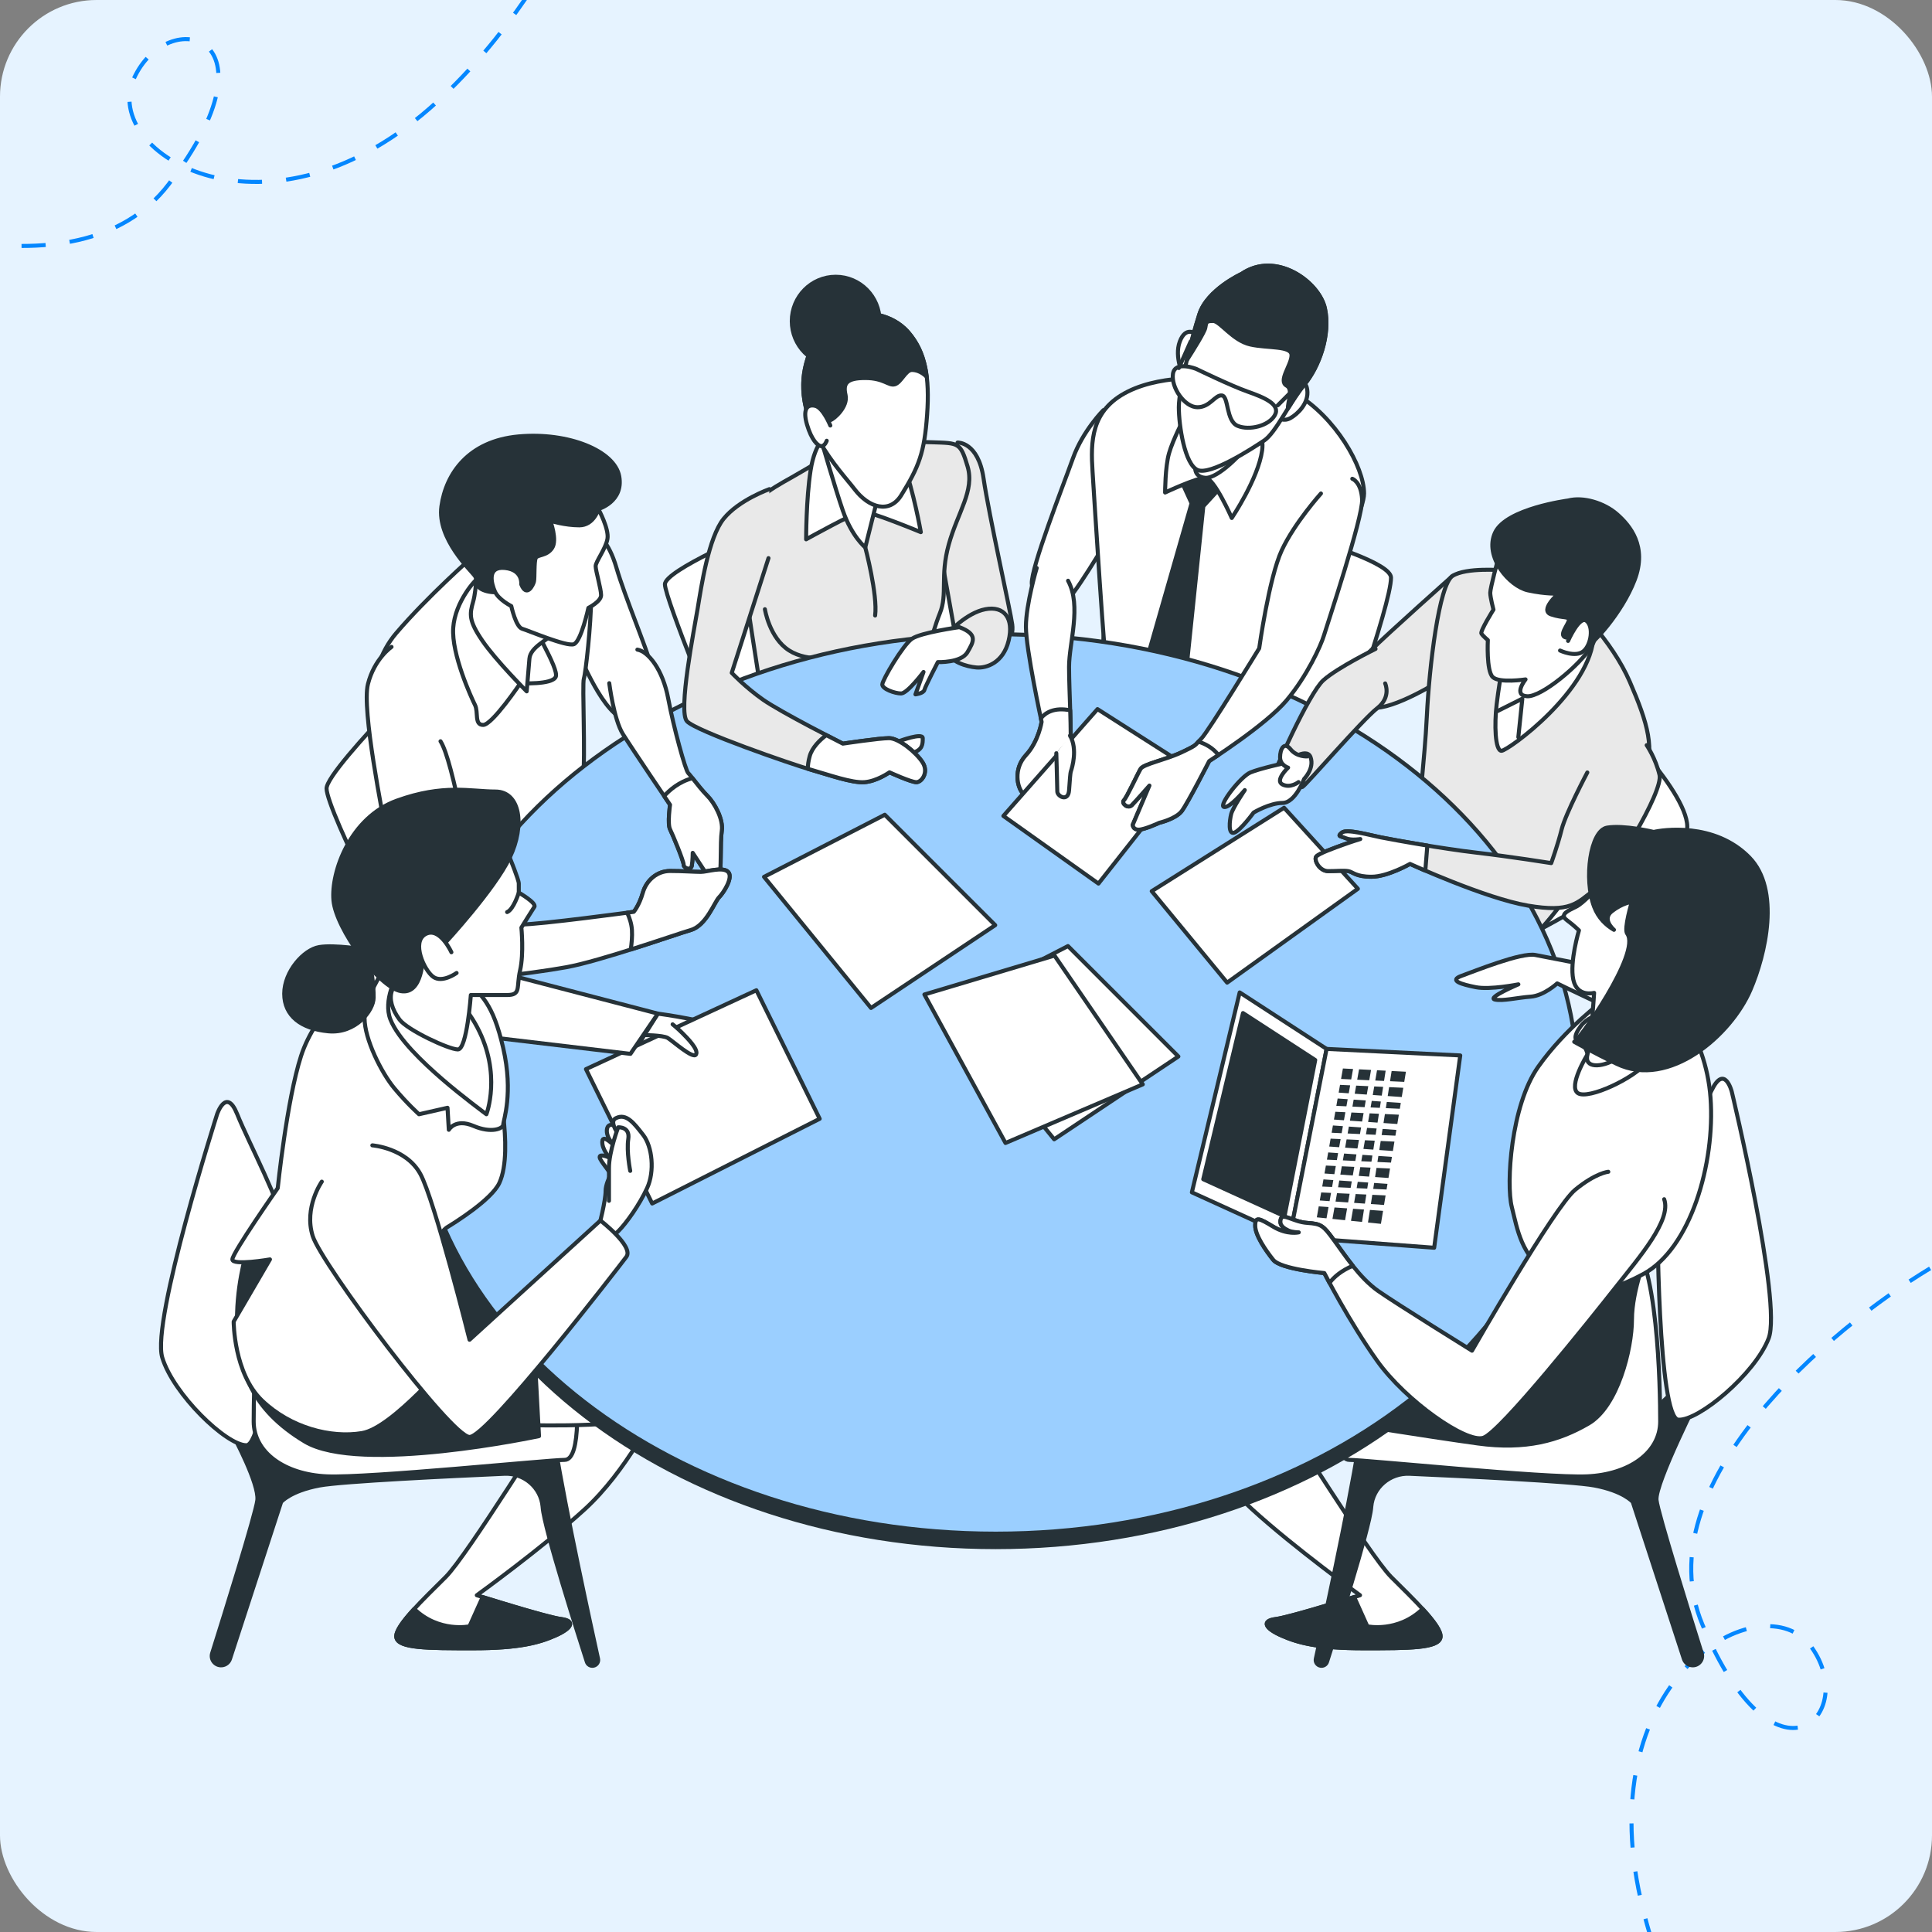<svg width="480" height="480" viewBox="0 0 480 480" fill="none" xmlns="http://www.w3.org/2000/svg">
<rect x="0" y="0" width="480" height="480" fill="#808080" stroke="none"/>
<g clip-path="url(#clip0_332_4349)">
<rect width="480" height="480" rx="24" fill="#E6F3FF"/>
<path d="M-63.031 40.797C-37.594 54.942 19.002 75.746 41.893 45.804C70.507 8.376 41.703 0.871 33.245 19.547C24.786 38.224 66.997 63.602 108.765 25.125C142.179 -5.658 157.787 -53.118 161.414 -73" stroke="#0487FF" stroke-dasharray="6 6"/>
<path d="M479.529 315.123C454.601 330.146 408.389 368.881 422.967 403.637C441.189 447.083 462.034 425.835 450.045 409.204C438.056 392.572 395.035 416.553 407.622 471.93C417.691 516.232 451.088 553.391 466.527 566.432" stroke="#0487FF" stroke-dasharray="6 6"/>
<path d="M207.626 90.802C213.651 90.802 218.535 85.868 218.535 79.781C218.535 73.694 213.651 68.76 207.626 68.76C201.601 68.76 196.717 73.694 196.717 79.781C196.717 85.868 201.601 90.802 207.626 90.802Z" fill="#263238" stroke="#263238" stroke-miterlimit="10" stroke-linecap="round" stroke-linejoin="round"/>
<path d="M237.905 109.949C237.905 109.949 243.025 109.726 244.361 118.855C245.697 127.983 251.04 151.807 251.486 155.146C251.932 158.486 249.928 162.493 245.03 164.053C240.131 165.611 237.46 160.936 237.015 158.709C236.569 156.482 232.253 129.361 232.253 129.361L237.905 109.949Z" fill="#E9E9E9" stroke="#263238" stroke-miterlimit="10" stroke-linecap="round" stroke-linejoin="round"/>
<path d="M187.764 132.147C187.764 132.147 165.199 141.694 165.199 145.166C165.199 148.637 179.086 182.486 179.086 182.486L238.971 166.864L232.253 129.36C232.253 129.36 223.348 118.26 187.764 132.147Z" fill="white" stroke="#263238" stroke-miterlimit="10" stroke-linecap="round" stroke-linejoin="round"/>
<path d="M208.335 111.666C208.335 111.666 201.879 115.673 196.758 118.568C191.637 121.462 183.845 125.47 183.845 133.485C183.845 141.5 189.633 173.339 189.633 176.679C189.633 180.018 189.856 181.8 189.856 181.131C189.856 180.463 229.041 167.549 229.041 167.549C229.041 167.549 231.49 157.308 233.493 152.409C235.496 147.511 233.493 143.282 235.72 135.265C237.947 127.25 242.177 121.907 240.395 115.896C238.614 109.885 238.168 110.108 231.712 109.885C225.257 109.662 214.569 109.662 208.335 111.666Z" fill="#E9E9E9" stroke="#263238" stroke-miterlimit="10" stroke-linecap="round" stroke-linejoin="round"/>
<path d="M205.399 108.168C205.399 108.168 202.505 109.726 201.391 116.851C200.278 123.976 200.278 133.995 200.278 133.995C200.278 133.995 212.301 127.316 214.081 127.093C215.863 126.87 228.776 132.214 228.776 132.214C228.776 132.214 226.995 121.972 224.323 114.849C221.652 107.722 208.07 105.051 205.399 108.168Z" fill="white" stroke="#263238" stroke-miterlimit="10" stroke-linecap="round" stroke-linejoin="round"/>
<path d="M203.172 106.387C203.172 106.387 203.25 106.661 203.391 107.15C204.258 110.16 207.49 121.317 209.406 126.871C211.633 133.327 214.972 135.998 214.972 135.998L218.312 122.64C218.312 122.64 205.176 109.949 203.172 106.387Z" fill="white" stroke="#263238" stroke-miterlimit="10" stroke-linecap="round" stroke-linejoin="round"/>
<path d="M214.973 77.888C214.973 77.888 204.064 76.107 200.278 90.355C196.493 104.604 208.739 116.85 212.302 121.525C215.864 126.201 220.998 127.693 223.879 123.084C228.332 115.959 229.667 112.398 230.336 103.046C231.004 93.694 229.89 87.461 225.66 82.563C221.429 77.665 214.973 77.888 214.973 77.888Z" fill="white" stroke="#263238" stroke-miterlimit="10" stroke-linecap="round" stroke-linejoin="round"/>
<path d="M225.66 82.563C221.43 77.665 214.974 77.888 214.974 77.888C214.974 77.888 204.065 76.107 200.279 90.355C199.129 94.683 199.464 98.824 200.58 102.627C200.975 101.607 201.576 100.82 202.505 100.82C205.176 100.82 205.399 104.605 206.29 104.383C207.18 104.16 210.743 101.043 210.076 98.149C209.407 95.255 210.299 93.919 214.974 93.919C219.649 93.919 220.762 95.923 222.32 95.478C223.879 95.032 224.992 91.915 226.55 91.915C227.537 91.915 228.88 92.276 230.241 93.61C229.694 89.138 228.276 85.593 225.66 82.563Z" fill="#263238" stroke="#263238" stroke-miterlimit="10" stroke-linecap="round" stroke-linejoin="round"/>
<path d="M206.289 105.718C206.289 105.718 204.508 101.266 202.504 100.82C200.5 100.374 199.387 101.71 200.5 105.495C201.612 109.281 203.171 110.839 204.062 110.839C204.952 110.839 205.398 109.504 205.398 109.504" fill="white"/>
<path d="M206.289 105.718C206.289 105.718 204.508 101.266 202.504 100.82C200.5 100.374 199.387 101.71 200.5 105.495C201.612 109.281 203.171 110.839 204.062 110.839C204.952 110.839 205.398 109.504 205.398 109.504" stroke="#263238" stroke-miterlimit="10" stroke-linecap="round" stroke-linejoin="round"/>
<path d="M190.036 151.36C190.036 151.36 191.149 158.485 196.047 161.602C200.945 164.719 207.625 163.16 207.625 163.16" stroke="#263238" stroke-miterlimit="10" stroke-linecap="round" stroke-linejoin="round"/>
<path d="M214.973 135.998C214.973 135.998 218.09 147.799 217.422 152.92" stroke="#263238" stroke-miterlimit="10" stroke-linecap="round" stroke-linejoin="round"/>
<path d="M148.437 132.999C148.437 132.999 151.142 134.126 153.17 141.113C155.199 148.1 160.608 160.947 161.961 165.906C163.313 170.865 162.862 177.176 157.002 178.754C151.142 180.331 144.831 164.328 143.929 162.976C143.027 161.624 140.774 149.002 141.901 142.24C143.028 135.478 145.958 132.097 148.437 132.999Z" fill="white" stroke="#263238" stroke-miterlimit="10" stroke-linecap="round" stroke-linejoin="round"/>
<path d="M116.335 156.407C116.335 156.407 81.131 190.753 81.131 195.905C81.131 201.057 101.845 243.667 107.641 242.701C113.437 241.735 139.518 213.937 139.518 213.937L116.335 156.407Z" fill="white" stroke="#263238" stroke-miterlimit="10" stroke-linecap="round" stroke-linejoin="round"/>
<path d="M117.333 138.408C117.333 138.408 106.289 148.1 98.4 157.341C90.511 166.582 91.187 182.134 93.666 192.728C96.146 203.321 100.654 233.3 106.289 234.427C111.923 235.554 116.431 223.608 126.349 215.043C136.266 206.478 144.155 199.266 144.831 193.631C145.507 187.996 144.605 169.964 145.056 168.612C145.507 167.26 146.859 155.088 146.859 148.552C146.859 142.016 141.901 134.803 136.942 133.225C131.983 131.646 119.361 136.83 117.333 138.408Z" fill="white" stroke="#263238" stroke-miterlimit="10" stroke-linecap="round" stroke-linejoin="round"/>
<path d="M162.995 350.436C162.995 350.436 155.724 365.432 145.274 374.975C134.822 384.517 118.464 396.332 118.464 396.332C118.464 396.332 135.731 401.785 139.366 402.24C143.001 402.694 142.093 404.512 138.003 406.329C133.914 408.146 128.915 409.51 117.556 409.51C106.196 409.51 98.925 409.51 98.471 406.784C98.016 404.057 105.286 397.241 110.74 391.788C116.193 386.335 137.095 352.255 138.913 350.436C140.73 348.618 153.452 342.711 162.995 350.436Z" fill="white" stroke="#263238" stroke-miterlimit="10" stroke-linecap="round" stroke-linejoin="round"/>
<path d="M139.366 402.238C136.373 401.865 124.147 398.104 119.917 396.786L116.645 404.056C116.645 404.056 109.077 405.695 102.902 399.745C100.193 402.702 98.226 405.326 98.468 406.782C98.923 409.509 106.194 409.509 117.553 409.509C128.913 409.509 133.912 408.146 138.001 406.328C142.093 404.51 143.002 402.693 139.366 402.238Z" fill="#263238" stroke="#263238" stroke-miterlimit="10" stroke-linecap="round" stroke-linejoin="round"/>
<path d="M293.361 350.436C293.361 350.436 300.632 365.432 311.082 374.975C321.534 384.517 337.893 396.332 337.893 396.332C337.893 396.332 320.625 401.785 316.99 402.24C313.354 402.694 314.264 404.512 318.353 406.329C322.442 408.146 327.441 409.51 338.801 409.51C350.161 409.51 357.431 409.51 357.886 406.784C358.34 404.057 351.07 397.241 345.617 391.788C340.163 386.335 319.261 352.255 317.444 350.436C315.628 348.618 302.904 342.711 293.361 350.436Z" fill="white" stroke="#263238" stroke-miterlimit="10" stroke-linecap="round" stroke-linejoin="round"/>
<path d="M316.99 402.238C319.983 401.865 332.21 398.104 336.438 396.786L339.71 404.056C339.71 404.056 347.276 405.695 353.454 399.745C356.162 402.702 358.129 405.326 357.887 406.782C357.432 409.509 350.161 409.509 338.802 409.509C327.442 409.509 322.443 408.146 318.354 406.328C314.263 404.51 313.355 402.693 316.99 402.238Z" fill="#263238" stroke="#263238" stroke-miterlimit="10" stroke-linecap="round" stroke-linejoin="round"/>
<path d="M58.027 356.798C58.027 356.798 64.388 368.612 63.935 372.701C63.564 376.041 55.615 401.509 52.714 410.732C52.217 412.314 53.491 413.887 55.141 413.737C56.066 413.654 56.851 413.026 57.139 412.144L69.842 373.156C69.842 373.156 72.114 370.429 79.384 369.067C84.955 368.022 112.666 366.711 125.321 366.155C130.152 365.942 134.394 369.519 134.808 374.337C134.813 374.398 134.818 374.458 134.822 374.519C135.225 379.765 143.873 406.872 145.802 412.874C146.021 413.556 146.704 413.965 147.409 413.847C148.223 413.712 148.76 412.928 148.583 412.122C147.035 405.095 140.404 374.731 138.003 359.523C138.003 359.523 89.836 361.795 78.931 359.068C68.026 356.342 60.3 351.343 60.3 351.343C60.3 351.343 57.574 351.344 58.027 356.798Z" fill="#263238" stroke="#263238" stroke-miterlimit="10" stroke-linecap="round" stroke-linejoin="round"/>
<path d="M53.938 276.823C53.938 276.823 37.58 328.17 40.307 337.258C43.033 346.346 56.21 359.07 61.209 359.07C66.207 359.07 70.297 309.085 70.297 304.541C70.297 299.997 61.664 283.639 58.937 276.823C56.21 270.007 53.938 276.823 53.938 276.823Z" fill="white" stroke="#263238" stroke-miterlimit="10" stroke-linecap="round" stroke-linejoin="round"/>
<path d="M143.383 353.615C143.222 358.722 142.42 362.704 140.276 362.704C136.185 362.704 91.654 367.248 81.203 366.794C70.752 366.339 63.027 360.887 63.027 353.162C63.027 345.437 63.482 311.357 71.207 306.812C78.932 302.268 119.828 301.813 129.373 301.813C141.119 301.815 141.629 324.508 142.125 332.201C142.271 334.47 143.641 345.471 143.383 353.615Z" fill="white" stroke="#263238" stroke-miterlimit="10" stroke-linecap="round" stroke-linejoin="round"/>
<path d="M131.641 354.071C131.641 354.071 160.723 354.98 162.995 350.435C165.267 345.891 162.995 336.349 157.087 334.531C151.18 332.714 126.643 334.077 126.643 334.077L131.641 354.071Z" fill="white" stroke="#263238" stroke-miterlimit="10" stroke-linecap="round" stroke-linejoin="round"/>
<path d="M61.209 311.357C61.209 311.357 58.482 319.99 58.937 329.988C59.392 339.985 62.118 349.982 75.75 358.16C89.382 366.339 133.913 356.797 133.913 356.797L130.732 297.269C130.732 297.269 101.195 293.635 84.837 296.815C68.479 299.997 61.663 309.54 61.209 311.357Z" fill="#263238" stroke="#263238" stroke-miterlimit="10" stroke-linecap="round" stroke-linejoin="round"/>
<path d="M274.126 101.907C274.126 101.907 269.012 107.022 266.577 113.839C264.141 120.657 256.106 141.113 256.349 145.009C256.593 148.905 260.002 153.775 263.411 151.097C266.82 148.418 275.099 134.051 275.586 133.321C276.073 132.59 276.56 122.363 276.56 116.031C276.561 109.701 277.048 101.664 274.126 101.907Z" fill="white" stroke="#263238" stroke-miterlimit="10" stroke-linecap="round" stroke-linejoin="round"/>
<path d="M282.053 123.778C284.72 123.269 345.592 136.658 345.592 143.526C345.592 150.395 331.853 188.176 331.853 188.176L273.466 172.721C273.466 172.721 274.638 125.195 282.053 123.778Z" fill="white" stroke="#263238" stroke-miterlimit="10" stroke-linecap="round" stroke-linejoin="round"/>
<path d="M302.617 94.115C302.617 94.115 289.467 92.654 280.214 97.281C270.961 101.907 270.96 109.701 271.447 117.249C271.934 124.798 274.453 165.507 275.183 168.428C275.913 171.35 292.633 170.577 302.372 172.526C312.113 174.474 318.931 166.438 320.392 163.272C321.853 160.106 338.899 129.181 338.899 122.606C338.899 116.031 331.837 103.612 321.853 97.768C311.871 91.924 302.617 94.115 302.617 94.115Z" fill="white" stroke="#263238" stroke-miterlimit="10" stroke-linecap="round" stroke-linejoin="round"/>
<path d="M293.362 119.197L296.041 125.042L285.57 161.568L288.006 168.63L295.068 163.273L298.964 125.772L304.32 119.927L301.643 113.353L293.362 119.197Z" fill="#263238" stroke="#263238" stroke-miterlimit="10" stroke-linecap="round" stroke-linejoin="round"/>
<path d="M294.094 104.099C294.094 104.099 291.415 109.214 290.441 112.622C289.468 116.031 289.468 122.363 289.468 122.363C289.468 122.363 297.26 118.71 299.452 118.71C301.644 118.71 306.027 128.694 306.027 128.694C306.027 128.694 312.602 118.953 313.576 111.891C314.55 104.83 307.001 99.716 301.644 99.716C296.285 99.716 294.094 104.099 294.094 104.099Z" fill="white" stroke="#263238" stroke-miterlimit="10" stroke-linecap="round" stroke-linejoin="round"/>
<path d="M321.853 97.037C321.853 97.037 324.289 93.385 324.776 96.794C325.263 100.203 322.34 102.882 320.636 103.856C318.932 104.83 317.714 103.856 317.714 103.856" fill="white"/>
<path d="M321.853 97.037C321.853 97.037 324.289 93.385 324.776 96.794C325.263 100.203 322.34 102.882 320.636 103.856C318.932 104.83 317.714 103.856 317.714 103.856" stroke="#263238" stroke-miterlimit="10" stroke-linecap="round" stroke-linejoin="round"/>
<path d="M297.015 82.914C297.015 82.914 294.58 80.965 293.119 84.862C291.658 88.758 294.093 93.628 294.093 93.628L296.528 88.515" fill="white"/>
<path d="M297.015 82.914C297.015 82.914 294.58 80.965 293.119 84.862C291.658 88.758 294.093 93.628 294.093 93.628L296.528 88.515" stroke="#263238" stroke-miterlimit="10" stroke-linecap="round" stroke-linejoin="round"/>
<path d="M297.015 115.544C297.015 115.544 296.285 118.466 299.451 118.71C302.617 118.953 309.192 112.135 309.678 110.674C310.165 109.212 297.015 115.544 297.015 115.544Z" fill="white" stroke="#263238" stroke-miterlimit="10" stroke-linecap="round" stroke-linejoin="round"/>
<path d="M308.461 68.059C308.461 68.059 299.939 71.956 297.99 78.044C296.041 84.132 292.877 96.55 292.877 101.177C292.877 105.803 294.337 115.301 297.503 116.761C300.669 118.222 311.14 111.403 314.063 109.456C316.985 107.508 320.394 99.958 324.047 95.576C327.7 91.193 330.622 83.156 329.16 76.582C327.698 70.007 316.984 62.215 308.461 68.059Z" fill="white" stroke="#263238" stroke-miterlimit="10" stroke-linecap="round" stroke-linejoin="round"/>
<path d="M329.159 76.582C327.699 70.007 316.984 62.215 308.46 68.058C308.46 68.058 299.938 71.954 297.989 78.043C297.063 80.936 295.864 85.26 294.859 89.498C296.525 86.892 299.281 82.468 299.451 81.452C299.694 79.991 299.694 79.746 301.4 79.746C303.105 79.746 306.269 84.616 310.654 85.591C315.038 86.566 320.881 85.835 320.881 88.27C320.881 90.706 317.472 94.602 319.664 95.819C321.368 96.766 319.841 100.06 319.99 101.482C321.299 99.376 322.655 97.246 324.047 95.576C327.699 91.193 330.621 83.157 329.159 76.582Z" fill="#263238" stroke="#263238" stroke-miterlimit="10" stroke-linecap="round" stroke-linejoin="round"/>
<path d="M297.259 91.681C297.259 91.681 305.781 95.82 309.922 97.281C314.061 98.741 318.201 100.447 316.74 103.126C315.28 105.804 310.409 107.022 307.486 105.804C304.564 104.587 305.294 98.499 303.59 98.256C301.886 98.012 300.668 101.178 297.502 101.178C294.336 101.178 290.927 96.308 291.414 92.899C291.902 89.489 297.259 91.681 297.259 91.681Z" fill="white" stroke="#263238" stroke-miterlimit="10" stroke-linecap="round" stroke-linejoin="round"/>
<path d="M317.471 100.69L323.072 95.089" stroke="#263238" stroke-miterlimit="10" stroke-linecap="round" stroke-linejoin="round"/>
<path d="M292.876 91.436L295.798 84.862" stroke="#263238" stroke-miterlimit="10" stroke-linecap="round" stroke-linejoin="round"/>
<path d="M360.882 143.087C360.882 143.087 344.739 157.436 340.553 161.622C336.367 165.808 336.169 173.779 340.154 175.574C344.14 177.368 356.696 169.993 358.689 168.398C360.683 166.804 366.064 144.083 360.882 143.087Z" fill="#E9E9E9" stroke="#263238" stroke-miterlimit="10" stroke-linecap="round" stroke-linejoin="round"/>
<path d="M401.267 179.014C401.267 179.014 422.964 200.711 418.625 207.654C414.286 214.597 372.627 236.295 372.627 236.295L364.815 202.447L401.267 179.014Z" fill="white" stroke="#263238" stroke-miterlimit="10" stroke-linecap="round" stroke-linejoin="round"/>
<path d="M373.439 141.691C373.439 141.691 364.271 140.894 360.882 143.086C357.494 145.278 355.102 165.607 354.504 177.764C353.907 189.921 352.312 199.687 353.109 202.079C353.907 204.47 374.634 230.579 377.623 234.166C380.612 237.753 404.728 201.082 408.116 193.708C411.504 186.334 409.311 179.557 404.927 169.394C400.542 159.231 391.175 149.862 385.594 144.68C380.015 139.499 373.439 141.691 373.439 141.691Z" fill="#E9E9E9" stroke="#263238" stroke-miterlimit="10" stroke-linecap="round" stroke-linejoin="round"/>
<path d="M373.238 165.807C373.238 165.807 373.186 166.084 373.097 166.578C372.842 168.011 372.287 171.273 371.842 174.975C371.245 179.956 371.443 186.534 373.038 186.534C374.632 186.534 395.559 171.388 395.957 157.635C396.357 143.884 374.833 160.028 373.238 165.807Z" fill="white" stroke="#263238" stroke-miterlimit="10" stroke-linecap="round" stroke-linejoin="round"/>
<path d="M372.242 138.702C372.242 138.702 370.249 146.075 370.249 147.272C370.249 148.467 371.046 151.458 371.046 151.458C371.046 151.458 367.658 156.839 368.057 157.436C368.456 158.034 369.652 159.031 369.652 159.031C369.652 159.031 369.254 166.604 370.847 168.199C372.441 169.793 379.018 168.796 379.018 168.796C379.018 168.796 375.829 172.782 379.417 172.982C383.004 173.182 392.571 165.209 395.361 160.625C398.15 156.042 397.952 147.671 395.361 143.485C392.771 139.299 377.424 133.52 372.242 138.702Z" fill="white" stroke="#263238" stroke-miterlimit="10" stroke-linecap="round" stroke-linejoin="round"/>
<path d="M389.581 124.353C389.581 124.353 374.235 126.345 371.446 132.325C368.656 138.304 375.033 145.679 379.616 146.674C384.2 147.671 387.19 147.471 387.19 147.471C387.19 147.471 382.406 151.657 385.395 152.653C388.385 153.65 389.78 153.051 389.78 154.048C389.78 155.045 386.79 158.234 389.38 158.432C391.972 158.632 392.769 154.048 394.364 155.043C395.958 156.04 393.766 160.025 394.563 160.225C395.36 160.425 402.934 152.452 406.123 144.082C409.312 135.711 404.927 130.53 401.738 127.739C398.549 124.95 393.368 123.356 389.581 124.353Z" fill="#263238" stroke="#263238" stroke-miterlimit="10" stroke-linecap="round" stroke-linejoin="round"/>
<path d="M389.581 159.23C389.581 159.23 392.371 152.852 394.165 154.249C395.959 155.644 395.36 160.227 393.368 161.822C391.375 163.416 387.589 161.622 387.589 161.622" fill="white"/>
<path d="M389.581 159.23C389.581 159.23 392.371 152.852 394.165 154.249C395.959 155.644 395.36 160.227 393.368 161.822C391.375 163.416 387.589 161.622 387.589 161.622" stroke="#263238" stroke-miterlimit="10" stroke-linecap="round" stroke-linejoin="round"/>
<path d="M371.844 176.769L378.22 173.58L377.225 183.147" fill="white"/>
<path d="M371.844 176.769L378.22 173.58L377.225 183.147" stroke="#263238" stroke-miterlimit="10" stroke-linecap="round" stroke-linejoin="round"/>
<path d="M422.566 346.038C422.566 346.038 411.106 368.612 411.561 372.702C411.932 376.041 419.881 401.509 422.782 410.732C423.279 412.314 422.005 413.887 420.355 413.737C419.43 413.654 418.645 413.026 418.357 412.144L405.654 373.156C405.654 373.156 403.382 370.43 396.112 369.067C390.541 368.022 362.829 366.711 350.175 366.155C345.344 365.942 341.101 369.519 340.688 374.337C340.683 374.398 340.678 374.458 340.673 374.519C340.269 379.765 331.622 406.872 329.693 412.874C329.474 413.556 328.791 413.965 328.085 413.847C327.271 413.712 326.734 412.928 326.912 412.122C328.46 405.095 335.091 374.731 337.491 359.523C337.491 359.523 385.659 361.795 396.564 359.068C407.469 356.342 420.293 340.585 420.293 340.585C420.293 340.585 423.021 340.586 422.566 346.038Z" fill="#263238" stroke="#263238" stroke-miterlimit="10" stroke-linecap="round" stroke-linejoin="round"/>
<path d="M430.252 271.222C430.252 271.222 442.805 323.629 439.421 332.494C436.036 341.358 421.961 353.082 416.977 352.716C411.991 352.35 411.574 302.201 411.907 297.669C412.239 293.136 422.049 277.454 425.267 270.856C428.484 264.258 430.252 271.222 430.252 271.222Z" fill="white" stroke="#263238" stroke-miterlimit="10" stroke-linecap="round" stroke-linejoin="round"/>
<path d="M332.113 353.615C332.274 358.722 333.077 362.704 335.221 362.704C339.312 362.704 383.842 367.248 394.294 366.794C404.745 366.339 412.469 360.887 412.469 353.162C412.469 345.437 412.015 311.357 404.291 306.812C396.565 302.268 355.67 301.813 346.125 301.813C334.379 301.815 333.869 324.508 333.373 332.201C333.227 334.47 331.856 345.471 332.113 353.615Z" fill="white" stroke="#263238" stroke-miterlimit="10" stroke-linecap="round" stroke-linejoin="round"/>
<path d="M409.221 311.351C409.221 311.351 405.458 320.522 405.458 327.813C405.458 335.105 401.93 349.45 394.639 353.683C387.348 357.917 379.117 360.269 367.123 358.623C355.128 356.977 328.788 352.743 328.788 352.743C328.788 352.743 355.834 333.459 362.655 323.816C369.475 314.173 371.827 306.177 377.236 300.767C382.646 295.359 408.751 289.95 409.221 311.351Z" fill="#263238" stroke="#263238" stroke-miterlimit="10" stroke-linecap="round" stroke-linejoin="round"/>
<path d="M247.385 384.377C327.231 384.377 391.959 334.353 391.959 272.646C391.959 210.939 327.231 160.915 247.385 160.915C167.539 160.915 102.812 210.939 102.812 272.646C102.812 334.353 167.539 384.377 247.385 384.377Z" fill="#263238" stroke="#263238" stroke-miterlimit="10" stroke-linecap="round" stroke-linejoin="round"/>
<path d="M247.385 381.031C327.231 381.031 391.959 331.007 391.959 269.3C391.959 207.593 327.231 157.569 247.385 157.569C167.539 157.569 102.812 207.593 102.812 269.3C102.812 331.007 167.539 381.031 247.385 381.031Z" fill="#9BCFFF" stroke="#263238" stroke-miterlimit="10" stroke-linecap="round" stroke-linejoin="round"/>
<path d="M319.028 200.685L337.363 220.815L304.878 244.132L286.144 221.412L319.028 200.685Z" fill="white" stroke="#263238" stroke-miterlimit="10" stroke-linecap="round" stroke-linejoin="round"/>
<path d="M219.826 202.422L189.823 217.852L216.398 250.426L247.257 229.853L219.826 202.422Z" fill="white" stroke="#263238" stroke-miterlimit="10" stroke-linecap="round" stroke-linejoin="round"/>
<path d="M265.334 235.05L235.332 250.48L261.905 283.054L292.765 262.481L265.334 235.05Z" fill="white" stroke="#263238" stroke-miterlimit="10" stroke-linecap="round" stroke-linejoin="round"/>
<path d="M261.986 237.411L229.662 247.077L249.812 283.972L283.921 269.407L261.986 237.411Z" fill="white" stroke="#263238" stroke-miterlimit="10" stroke-linecap="round" stroke-linejoin="round"/>
<path d="M223.424 184.124C223.424 184.124 229.253 181.939 229.253 183.395C229.253 184.852 229.253 186.31 226.703 187.039C224.153 187.768 215.409 185.945 217.594 184.853C219.78 183.76 223.424 184.124 223.424 184.124Z" fill="white" stroke="#263238" stroke-miterlimit="10" stroke-linecap="round" stroke-linejoin="round"/>
<path d="M191.15 121.527C191.15 121.527 183.581 124.198 179.795 128.873C176.01 133.549 174.229 145.794 173.339 151.137C172.449 156.481 168.441 176.74 170.668 179.19C172.895 181.64 196.717 189.878 201.392 191.213C206.067 192.549 211.634 194.553 214.751 194.33C217.868 194.107 220.985 191.88 220.985 191.88C220.985 191.88 226.328 194.33 227.664 194.33C229 194.33 230.781 191.88 229.222 189.432C227.664 186.982 223.323 183.395 220.875 183.395C218.427 183.395 209.408 184.755 209.408 184.755C209.408 184.755 194.045 176.963 189.593 173.846C185.141 170.729 181.801 167.167 181.801 167.167L190.929 138.668" fill="#E9E9E9"/>
<path d="M191.15 121.527C191.15 121.527 183.581 124.198 179.795 128.873C176.01 133.549 174.229 145.794 173.339 151.137C172.449 156.481 168.441 176.74 170.668 179.19C172.895 181.64 196.717 189.878 201.392 191.213C206.067 192.549 211.634 194.553 214.751 194.33C217.868 194.107 220.985 191.88 220.985 191.88C220.985 191.88 226.328 194.33 227.664 194.33C229 194.33 230.781 191.88 229.222 189.432C227.664 186.982 223.323 183.395 220.875 183.395C218.427 183.395 209.408 184.755 209.408 184.755C209.408 184.755 194.045 176.963 189.593 173.846C185.141 170.729 181.801 167.167 181.801 167.167L190.929 138.668" stroke="#263238" stroke-miterlimit="10" stroke-linecap="round" stroke-linejoin="round"/>
<path d="M220.874 183.395C218.425 183.395 209.407 184.755 209.407 184.755C209.407 184.755 207.713 183.896 205.292 182.637C203.67 183.871 201.771 185.706 201.169 187.872C200.831 189.092 200.712 190.126 200.691 191.003C200.953 191.083 201.195 191.155 201.392 191.212C206.067 192.548 211.634 194.552 214.751 194.329C217.868 194.106 220.985 191.879 220.985 191.879C220.985 191.879 226.328 194.329 227.664 194.329C229 194.329 230.781 191.879 229.222 189.431C227.663 186.984 223.322 183.395 220.874 183.395Z" fill="white" stroke="#263238" stroke-miterlimit="10" stroke-linecap="round" stroke-linejoin="round"/>
<path d="M118.911 143.592C118.227 143.793 113.051 149.452 112.6 155.989C112.149 162.525 117.108 173.344 118.01 175.147C118.911 176.95 117.784 180.106 120.038 180.106C122.292 180.106 129.279 169.738 129.279 169.738C129.279 169.738 137.168 170.189 138.07 168.16C138.971 166.132 131.759 154.862 130.181 150.129C128.603 145.395 122.743 142.465 118.911 143.592Z" fill="white" stroke="#263238" stroke-miterlimit="10" stroke-linecap="round" stroke-linejoin="round"/>
<path d="M118.461 140.211C118.461 140.211 118.461 146.297 117.559 149.452C116.657 152.608 116.432 154.186 119.813 159.144C123.194 164.103 130.857 171.766 130.857 171.766C130.857 171.766 131.308 166.582 131.533 163.652C131.759 160.722 136.267 158.919 137.168 157.567C138.07 156.214 132.21 155.313 129.956 151.255C127.702 147.198 127.702 140.211 124.546 139.535C121.391 138.859 119.588 137.056 118.461 140.211Z" fill="white" stroke="#263238" stroke-miterlimit="10" stroke-linecap="round" stroke-linejoin="round"/>
<path d="M148.663 126.462C148.663 126.462 154.974 124.659 153.848 118.348C152.721 112.037 141.225 107.304 128.829 108.431C116.432 109.558 110.797 117.672 109.67 125.786C108.543 133.9 117.108 141.789 118.01 143.141C118.911 144.494 117.785 145.846 120.489 146.748C123.194 147.649 126.124 146.748 126.124 146.748C126.124 146.748 128.378 150.129 132.21 149.227C136.041 148.325 134.914 140.662 136.492 139.76C138.07 138.859 139.197 135.929 143.93 133.224C148.663 130.519 148.663 126.462 148.663 126.462Z" fill="#263238" stroke="#263238" stroke-miterlimit="10" stroke-linecap="round" stroke-linejoin="round"/>
<path d="M129.505 145.17C129.505 145.17 129.956 141.564 125.448 141.113C120.94 140.662 122.067 144.944 122.969 146.973C123.87 149.002 127.026 150.579 127.026 150.579C127.026 150.579 128.153 155.763 129.73 156.214C131.308 156.665 140.775 160.722 142.578 160.046C144.381 159.37 146.184 151.03 146.184 151.03C146.184 151.03 149.34 149.452 149.34 147.875C149.34 146.297 147.987 141.789 147.987 140.662C147.987 139.535 150.467 136.379 150.917 133.9C151.368 131.421 148.664 126.462 148.664 126.462C148.664 126.462 147.537 130.519 143.93 130.519C140.324 130.519 136.718 129.392 136.718 129.392C136.718 129.392 138.521 134.126 137.168 136.154C135.816 138.183 133.562 137.732 133.111 138.633C132.661 139.535 132.886 143.592 132.661 144.494C132.435 145.395 130.857 148.551 129.505 145.17Z" fill="white" stroke="#263238" stroke-miterlimit="10" stroke-linecap="round" stroke-linejoin="round"/>
<path d="M151.368 169.738C151.368 169.738 152.495 178.753 154.749 182.36C157.003 185.966 166.47 199.94 166.47 199.94C166.47 199.94 165.793 204.674 166.47 206.026C167.146 207.378 169.85 213.915 169.85 214.816C169.85 215.718 171.654 216.394 171.879 215.042C172.104 213.689 172.104 211.886 172.104 211.886L175.936 217.747C175.936 217.747 177.965 219.324 178.641 217.972C179.317 216.62 178.866 209.407 179.317 206.477C179.768 203.547 177.514 199.49 175.711 197.687C173.908 195.883 171.654 192.728 170.977 192.052C170.301 191.375 167.371 180.782 166.019 173.569C164.666 166.357 161.06 161.849 158.355 161.398" fill="white"/>
<path d="M151.368 169.738C151.368 169.738 152.495 178.753 154.749 182.36C157.003 185.966 166.47 199.94 166.47 199.94C166.47 199.94 165.793 204.674 166.47 206.026C167.146 207.378 169.85 213.915 169.85 214.816C169.85 215.718 171.654 216.394 171.879 215.042C172.104 213.689 172.104 211.886 172.104 211.886L175.936 217.747C175.936 217.747 177.965 219.324 178.641 217.972C179.317 216.62 178.866 209.407 179.317 206.477C179.768 203.547 177.514 199.49 175.711 197.687C173.908 195.883 171.654 192.728 170.977 192.052C170.301 191.375 167.371 180.782 166.019 173.569C164.666 166.357 161.06 161.849 158.355 161.398" stroke="#263238" stroke-miterlimit="10" stroke-linecap="round" stroke-linejoin="round"/>
<path d="M178.642 217.973C179.318 216.621 178.867 209.408 179.318 206.478C179.769 203.548 177.515 199.491 175.712 197.688C174.48 196.456 173.049 194.61 172.044 193.337C168.641 194.227 166.255 196.383 165.005 197.775C165.897 199.098 166.469 199.942 166.469 199.942C166.469 199.942 165.793 204.675 166.469 206.027C167.145 207.38 169.85 213.916 169.85 214.818C169.85 215.719 171.653 216.395 171.879 215.043C172.104 213.691 172.104 211.888 172.104 211.888L175.936 217.748C175.936 217.748 177.966 219.326 178.642 217.973Z" fill="white" stroke="#263238" stroke-miterlimit="10" stroke-linecap="round" stroke-linejoin="round"/>
<path d="M97.273 160.722C97.273 160.722 92.991 163.652 91.413 169.963C89.835 176.274 95.019 201.969 96.372 209.407C97.724 216.845 104.486 241.64 106.514 243.217C108.543 244.795 132.209 241.865 140.775 240.287C149.34 238.71 167.823 232.173 171.654 231.046C175.486 229.919 177.515 224.059 178.642 222.932C179.769 221.805 182.248 217.973 180.896 216.621C179.543 215.269 175.711 216.621 174.134 216.621C172.556 216.621 169.626 216.396 166.47 216.396C163.315 216.396 160.61 218.649 159.708 221.805C158.807 224.961 157.455 226.538 157.455 226.538C157.455 226.538 134.239 229.694 129.28 229.694C124.322 229.694 119.588 229.018 119.588 229.018C119.588 229.018 116.884 213.465 114.855 203.774C112.827 194.082 111.023 186.644 109.446 184.164" fill="white"/>
<path d="M97.273 160.722C97.273 160.722 92.991 163.652 91.413 169.963C89.835 176.274 95.019 201.969 96.372 209.407C97.724 216.845 104.486 241.64 106.514 243.217C108.543 244.795 132.209 241.865 140.775 240.287C149.34 238.71 167.823 232.173 171.654 231.046C175.486 229.919 177.515 224.059 178.642 222.932C179.769 221.805 182.248 217.973 180.896 216.621C179.543 215.269 175.711 216.621 174.134 216.621C172.556 216.621 169.626 216.396 166.47 216.396C163.315 216.396 160.61 218.649 159.708 221.805C158.807 224.961 157.455 226.538 157.455 226.538C157.455 226.538 134.239 229.694 129.28 229.694C124.322 229.694 119.588 229.018 119.588 229.018C119.588 229.018 116.884 213.465 114.855 203.774C112.827 194.082 111.023 186.644 109.446 184.164" stroke="#263238" stroke-miterlimit="10" stroke-linecap="round" stroke-linejoin="round"/>
<path d="M174.133 216.621C172.556 216.621 169.625 216.395 166.47 216.395C163.314 216.395 160.61 218.649 159.708 221.805C158.806 224.96 157.454 226.538 157.454 226.538C157.454 226.538 156.849 226.621 155.822 226.757C156.383 227.979 156.905 229.482 157.003 231.046C157.105 232.682 156.929 234.454 156.706 235.906C163.372 233.796 169.606 231.649 171.654 231.046C175.486 229.919 177.514 224.059 178.641 222.932C179.768 221.805 182.247 217.973 180.895 216.621C179.543 215.268 175.711 216.621 174.133 216.621Z" fill="white" stroke="#263238" stroke-miterlimit="10" stroke-linecap="round" stroke-linejoin="round"/>
<path d="M158.887 259.089C158.887 259.089 164.693 259.573 166.629 259.573C168.564 259.573 181.87 258.122 179.936 255.944C178 253.766 163.45 251.83 163.45 251.83L158.887 259.089Z" fill="white" stroke="#263238" stroke-miterlimit="10" stroke-linecap="round" stroke-linejoin="round"/>
<path d="M187.921 246.024L145.58 265.622L162.033 299.009L203.647 277.96L187.921 246.024Z" fill="white" stroke="#263238" stroke-miterlimit="10" stroke-linecap="round" stroke-linejoin="round"/>
<path d="M159.612 257.153C159.612 257.153 164.693 257.153 165.903 257.88C167.112 258.606 172.193 263.203 172.92 261.992C173.646 260.783 170.742 257.88 169.532 256.669C168.323 255.459 167.113 254.491 167.113 254.491" fill="white"/>
<path d="M159.612 257.153C159.612 257.153 164.693 257.153 165.903 257.88C167.112 258.606 172.193 263.203 172.92 261.992C173.646 260.783 170.742 257.88 169.532 256.669C168.323 255.459 167.113 254.491 167.113 254.491" stroke="#263238" stroke-miterlimit="10" stroke-linecap="round" stroke-linejoin="round"/>
<path d="M119.827 240.47L163.45 251.83L156.634 261.827L110.739 256.374C110.739 256.374 99.834 241.38 119.827 240.47Z" fill="white" stroke="#263238" stroke-miterlimit="10" stroke-linecap="round" stroke-linejoin="round"/>
<path d="M88.966 242.379C88.966 242.379 78.34 251.395 74.798 262.342C71.256 273.29 69.002 295.185 69.002 295.185C69.002 295.185 57.732 311.285 57.732 312.895C57.732 314.505 67.07 312.895 67.07 312.895L58.054 328.35C58.054 328.35 58.054 341.23 65.138 347.992C72.222 354.754 82.204 357.33 89.931 356.042C97.659 354.754 111.827 337.366 113.437 336.4C115.047 335.434 109.573 320.623 108.285 315.149C106.997 309.675 109.573 305.811 111.183 304.845C112.793 303.879 122.131 298.083 124.063 293.897C125.994 289.712 125.673 282.628 125.029 277.154C124.385 271.68 116.335 252.683 109.251 246.887C102.167 241.091 95.727 237.227 88.966 242.379Z" fill="white" stroke="#263238" stroke-miterlimit="10" stroke-linecap="round" stroke-linejoin="round"/>
<path d="M95.405 240.769C95.405 240.769 90.575 247.853 90.575 253.005C90.575 258.156 94.761 266.528 97.981 270.392C101.201 274.256 104.099 276.832 104.099 276.832L111.183 275.222L111.505 280.696C111.505 280.696 113.115 277.798 117.622 279.73C122.13 281.662 125.028 280.374 125.028 279.408C125.028 278.442 127.604 271.68 125.028 260.41C122.452 249.141 119.554 247.209 115.368 243.023C111.183 238.837 101.523 237.227 95.405 240.769Z" fill="white" stroke="#263238" stroke-miterlimit="10" stroke-linecap="round" stroke-linejoin="round"/>
<path d="M98.625 242.379C98.625 242.379 95.083 248.497 97.015 253.327C98.947 258.156 105.065 263.952 109.895 268.138C114.725 272.324 120.842 276.832 120.842 276.832C120.842 276.832 124.706 266.85 118.588 255.259C112.471 243.667 101.523 240.125 98.625 242.379Z" fill="white" stroke="#263238" stroke-miterlimit="10" stroke-linecap="round" stroke-linejoin="round"/>
<path d="M126.638 213.078C126.638 213.078 128.892 218.551 128.892 219.517C128.892 220.483 128.892 221.771 128.892 221.771C128.892 221.771 133.4 224.347 132.756 225.313C132.112 226.279 129.536 230.465 129.536 230.465C129.536 230.465 130.18 236.905 129.214 241.091C128.248 245.277 129.536 247.209 125.994 247.209C122.452 247.209 116.979 247.209 116.979 247.209C116.979 247.209 116.013 260.732 113.759 260.732C111.505 260.732 101.201 255.902 99.269 253.327C97.337 250.751 96.693 248.175 97.337 246.243C97.981 244.311 101.201 236.261 102.489 230.465C103.777 224.669 113.437 220.161 115.691 219.195C117.945 218.229 126.638 213.078 126.638 213.078Z" fill="white" stroke="#263238" stroke-miterlimit="10" stroke-linecap="round" stroke-linejoin="round"/>
<path d="M90.898 235.939C90.898 235.939 83.17 234.651 79.306 235.295C75.442 235.939 70.612 241.413 70.612 246.887C70.612 252.361 74.798 255.58 81.56 256.224C88.322 256.868 92.83 251.073 92.83 247.853C92.83 244.633 92.508 241.091 90.898 235.939Z" fill="#263238" stroke="#263238" stroke-miterlimit="10" stroke-linecap="round" stroke-linejoin="round"/>
<path d="M110.539 234.329C110.539 234.329 122.774 221.127 126.638 213.078C130.502 205.028 129.214 196.656 123.096 196.656C116.979 196.656 110.217 194.724 98.625 198.91C87.034 203.096 82.204 216.62 82.848 223.703C83.492 230.787 94.117 245.277 99.591 246.243C105.065 247.209 105.065 237.549 105.065 237.549L110.539 234.329Z" fill="#263238" stroke="#263238" stroke-miterlimit="10" stroke-linecap="round" stroke-linejoin="round"/>
<path d="M112.149 236.583C112.149 236.583 109.251 230.143 105.709 232.075C102.167 234.007 105.387 241.091 107.641 242.701C109.895 244.311 113.437 241.735 113.437 241.735" fill="white"/>
<path d="M112.149 236.583C112.149 236.583 109.251 230.143 105.709 232.075C102.167 234.007 105.387 241.091 107.641 242.701C109.895 244.311 113.437 241.735 113.437 241.735" stroke="#263238" stroke-miterlimit="10" stroke-linecap="round" stroke-linejoin="round"/>
<path d="M128.892 221.771C128.892 221.771 127.604 225.957 125.994 226.601" stroke="#263238" stroke-miterlimit="10" stroke-linecap="round" stroke-linejoin="round"/>
<path d="M153.589 280.075C153.589 280.075 151.121 278.43 150.793 280.568C150.465 282.706 152.931 285.009 152.931 285.009C152.931 285.009 149.806 281.555 149.642 283.529C149.477 285.502 151.451 287.642 151.451 287.642C151.451 287.642 148.983 286.49 148.983 287.477C148.983 288.463 152.438 291.918 152.601 293.563C152.765 295.207 155.891 290.108 156.549 286.161C157.207 282.213 153.589 280.075 153.589 280.075Z" fill="white" stroke="#263238" stroke-miterlimit="10" stroke-linecap="round" stroke-linejoin="round"/>
<path d="M148.855 304.523C148.855 304.523 150.465 298.405 150.465 295.829C150.465 293.253 153.363 288.746 154.651 286.17C155.939 283.594 150.465 279.086 153.041 277.798C155.617 276.51 157.549 279.086 159.803 281.984C162.057 284.882 162.701 290.999 160.769 295.185C158.837 299.371 155.617 303.879 153.685 305.811C151.753 307.743 150.465 308.387 150.465 308.387L148.855 304.523Z" fill="white" stroke="#263238" stroke-miterlimit="10" stroke-linecap="round" stroke-linejoin="round"/>
<path d="M151.296 298.339C151.296 298.339 151.296 294.259 151.296 290.179C151.296 286.099 153.588 280.076 153.588 280.076C153.588 280.076 156.577 279.858 156.096 282.979C155.616 286.1 156.577 290.9 156.577 290.9" fill="white"/>
<path d="M151.296 298.339C151.296 298.339 151.296 294.259 151.296 290.179C151.296 286.099 153.588 280.076 153.588 280.076C153.588 280.076 156.577 279.858 156.096 282.979C155.616 286.1 156.577 290.9 156.577 290.9" stroke="#263238" stroke-miterlimit="10" stroke-linecap="round" stroke-linejoin="round"/>
<path d="M79.95 293.576C79.95 293.576 75.442 300.015 77.696 307.099C79.95 314.183 112.149 357.008 116.656 357.008C121.164 357.008 153.685 314.827 155.617 312.251C157.549 309.675 149.178 303.235 149.178 303.235L116.656 332.858C116.656 332.858 107.963 298.083 104.421 291.644C100.879 285.204 92.507 284.56 92.507 284.56" fill="white"/>
<path d="M79.95 293.576C79.95 293.576 75.442 300.015 77.696 307.099C79.95 314.183 112.149 357.008 116.656 357.008C121.164 357.008 153.685 314.827 155.617 312.251C157.549 309.675 149.178 303.235 149.178 303.235L116.656 332.858C116.656 332.858 107.963 298.083 104.421 291.644C100.879 285.204 92.507 284.56 92.507 284.56" stroke="#263238" stroke-miterlimit="10" stroke-linecap="round" stroke-linejoin="round"/>
<path d="M235.678 157.149C235.678 157.149 240.13 152.251 244.805 151.36C249.481 150.47 251.93 153.587 250.595 159.152C249.259 164.719 245.028 166.054 242.58 165.831C240.13 165.609 236.123 164.496 235.01 161.602C233.898 158.708 235.678 157.149 235.678 157.149Z" fill="#E9E9E9" stroke="#263238" stroke-miterlimit="10" stroke-linecap="round" stroke-linejoin="round"/>
<path d="M238.35 155.814C238.35 155.814 228.777 157.149 226.55 158.708C224.323 160.266 219.203 168.95 219.203 170.062C219.203 171.175 222.32 172.289 223.878 172.289C225.437 172.289 229.445 166.946 229.445 166.946L227.441 172.512C227.441 172.512 229.445 172.289 229.668 171.399C229.891 170.509 233.008 164.497 233.008 164.497C233.008 164.497 238.796 164.72 240.354 162.047C241.912 159.375 243.025 157.595 238.35 155.814Z" fill="white" stroke="#263238" stroke-miterlimit="10" stroke-linecap="round" stroke-linejoin="round"/>
<path d="M257.567 141.113C257.567 141.113 254.888 150.122 254.888 155.723C254.888 161.323 258.784 179.345 258.784 179.345C258.784 179.345 258.054 184.214 254.888 187.624C251.722 191.033 252.696 195.659 254.158 197.121C255.618 198.583 258.54 201.261 259.515 199.557C260.489 197.851 259.759 194.687 260.733 193.468C261.706 192.251 265.359 190.303 265.847 186.65C266.334 182.997 265.604 171.796 265.604 165.708C265.604 159.619 268.769 150.61 265.36 144.279" fill="white"/>
<path d="M257.567 141.113C257.567 141.113 254.888 150.122 254.888 155.723C254.888 161.323 258.784 179.345 258.784 179.345C258.784 179.345 258.054 184.214 254.888 187.624C251.722 191.033 252.696 195.659 254.158 197.121C255.618 198.583 258.54 201.261 259.515 199.557C260.489 197.851 259.759 194.687 260.733 193.468C261.706 192.251 265.359 190.303 265.847 186.65C266.334 182.997 265.604 171.796 265.604 165.708C265.604 159.619 268.769 150.61 265.36 144.279" stroke="#263238" stroke-miterlimit="10" stroke-linecap="round" stroke-linejoin="round"/>
<path d="M265.889 176.469C261.938 175.691 259.76 177.025 258.598 178.462C258.716 179.023 258.786 179.346 258.786 179.346C258.786 179.346 258.056 184.216 254.89 187.625C251.724 191.034 252.698 195.661 254.16 197.122C255.621 198.584 258.542 201.262 259.517 199.558C260.491 197.853 259.761 194.688 260.735 193.47C261.708 192.253 265.361 190.304 265.849 186.651C266.103 184.73 266.022 180.721 265.889 176.469Z" fill="white" stroke="#263238" stroke-miterlimit="10" stroke-linecap="round" stroke-linejoin="round"/>
<path d="M272.666 176.179L249.288 202.722L272.909 219.524L295.556 190.79L272.666 176.179Z" fill="white" stroke="#263238" stroke-miterlimit="10" stroke-linecap="round" stroke-linejoin="round"/>
<path d="M262.438 187.137C262.438 187.137 262.682 195.416 262.682 196.634C262.682 197.853 265.361 199.313 265.604 196.391C265.848 193.469 265.848 192.251 266.091 191.521C266.335 190.791 267.795 186.163 265.848 182.754" fill="white"/>
<path d="M262.438 187.137C262.438 187.137 262.682 195.416 262.682 196.634C262.682 197.853 265.361 199.313 265.604 196.391C265.848 193.469 265.848 192.251 266.091 191.521C266.335 190.791 267.795 186.163 265.848 182.754" stroke="#263238" stroke-miterlimit="10" stroke-linecap="round" stroke-linejoin="round"/>
<path d="M328.186 122.606C328.186 122.606 321.611 129.911 318.445 136.73C315.279 143.548 312.844 161.081 312.844 161.081C312.844 161.081 300.182 181.78 298.476 183.484C296.773 185.189 297.746 184.945 293.607 186.893C289.467 188.841 284.109 189.816 283.379 191.033C282.649 192.25 279.97 198.095 279.239 198.825C278.509 199.555 280.213 201.017 281.188 200.042C282.162 199.069 285.571 195.173 285.571 195.173L281.432 204.913C281.432 204.913 281.432 206.13 282.892 206.13C284.353 206.13 288.007 204.425 288.007 204.425C288.007 204.425 292.146 203.452 293.607 201.503C295.067 199.554 300.425 189.083 300.425 189.083C300.425 189.083 314.549 180.074 319.662 173.985C324.775 167.897 328.185 160.349 328.916 157.913C329.648 155.477 338.657 128.448 338.414 124.064C338.17 119.681 335.978 118.951 335.978 118.951" fill="white"/>
<path d="M328.186 122.606C328.186 122.606 321.611 129.911 318.445 136.73C315.279 143.548 312.844 161.081 312.844 161.081C312.844 161.081 300.182 181.78 298.476 183.484C296.773 185.189 297.746 184.945 293.607 186.893C289.467 188.841 284.109 189.816 283.379 191.033C282.649 192.25 279.97 198.095 279.239 198.825C278.509 199.555 280.213 201.017 281.188 200.042C282.162 199.069 285.571 195.173 285.571 195.173L281.432 204.913C281.432 204.913 281.432 206.13 282.892 206.13C284.353 206.13 288.007 204.425 288.007 204.425C288.007 204.425 292.146 203.452 293.607 201.503C295.067 199.554 300.425 189.083 300.425 189.083C300.425 189.083 314.549 180.074 319.662 173.985C324.775 167.897 328.185 160.349 328.916 157.913C329.648 155.477 338.657 128.448 338.414 124.064C338.17 119.681 335.978 118.951 335.978 118.951" stroke="#263238" stroke-miterlimit="10" stroke-linecap="round" stroke-linejoin="round"/>
<path d="M297.751 184.262C296.958 185.174 296.973 185.309 293.607 186.893C289.467 188.841 284.109 189.816 283.379 191.033C282.649 192.25 279.97 198.095 279.239 198.825C278.509 199.555 280.213 201.017 281.188 200.042C282.162 199.068 285.571 195.172 285.571 195.172L281.432 204.913C281.432 204.913 281.432 206.13 282.892 206.13C284.353 206.13 288.007 204.426 288.007 204.426C288.007 204.426 292.146 203.453 293.607 201.504C295.067 199.557 300.425 189.085 300.425 189.085C300.425 189.085 301.31 188.521 302.716 187.579C301.298 185.726 299.338 184.76 297.751 184.262Z" fill="white" stroke="#263238" stroke-miterlimit="10" stroke-linecap="round" stroke-linejoin="round"/>
<path d="M394.365 191.915C394.365 191.915 388.984 202.08 387.987 206.066C386.991 210.052 385.396 214.436 385.396 214.436C385.396 214.436 375.431 212.842 366.861 211.845C358.291 210.848 346.134 208.656 343.144 208.058C340.155 207.461 334.574 205.866 333.379 206.863C332.184 207.86 332.98 207.66 334.376 208.258C335.771 208.856 337.963 208.458 337.963 208.458C337.963 208.458 335.97 209.055 333.777 209.853C331.585 210.65 327.599 212.045 327.001 212.842C326.403 213.639 327.798 216.429 329.99 216.429C332.183 216.429 333.777 216.229 334.974 216.429C336.169 216.629 336.768 217.824 340.753 217.824C344.739 217.824 350.32 214.635 350.32 214.635C350.32 214.635 369.054 223.205 379.617 224.999C390.18 226.793 391.774 224.401 396.16 221.013C400.545 217.624 413.3 196.699 412.303 192.513C411.306 188.328 409.114 185.139 409.114 185.139" fill="#E9E9E9"/>
<path d="M394.365 191.915C394.365 191.915 388.984 202.08 387.987 206.066C386.991 210.052 385.396 214.436 385.396 214.436C385.396 214.436 375.431 212.842 366.861 211.845C358.291 210.848 346.134 208.656 343.144 208.058C340.155 207.461 334.574 205.866 333.379 206.863C332.184 207.86 332.98 207.66 334.376 208.258C335.771 208.856 337.963 208.458 337.963 208.458C337.963 208.458 335.97 209.055 333.777 209.853C331.585 210.65 327.599 212.045 327.001 212.842C326.403 213.639 327.798 216.429 329.99 216.429C332.183 216.429 333.777 216.229 334.974 216.429C336.169 216.629 336.768 217.824 340.753 217.824C344.739 217.824 350.32 214.635 350.32 214.635C350.32 214.635 369.054 223.205 379.617 224.999C390.18 226.793 391.774 224.401 396.16 221.013C400.545 217.624 413.3 196.699 412.303 192.513C411.306 188.328 409.114 185.139 409.114 185.139" stroke="#263238" stroke-miterlimit="10" stroke-linecap="round" stroke-linejoin="round"/>
<path d="M354.614 210.083C349.404 209.234 344.825 208.395 343.144 208.058C340.155 207.461 334.574 205.866 333.379 206.863C332.184 207.86 332.98 207.66 334.376 208.258C335.771 208.856 337.963 208.458 337.963 208.458C337.963 208.458 335.97 209.055 333.777 209.853C331.585 210.65 327.599 212.045 327.001 212.842C326.403 213.639 327.798 216.429 329.99 216.429C332.183 216.429 333.777 216.229 334.972 216.429C336.167 216.629 336.766 217.824 340.751 217.824C344.738 217.824 350.318 214.635 350.318 214.635C350.318 214.635 351.78 215.303 354.115 216.305L354.614 210.083Z" fill="white" stroke="#263238" stroke-miterlimit="10" stroke-linecap="round" stroke-linejoin="round"/>
<path d="M341.749 161.223C341.749 161.223 332.381 165.807 328.794 168.996C325.207 172.185 316.238 192.314 316.038 193.709C315.839 195.104 322.814 195.901 323.612 195.503C324.409 195.105 338.56 178.762 342.147 175.971C345.734 173.182 344.14 169.793 344.14 169.793" fill="#E9E9E9"/>
<path d="M341.749 161.223C341.749 161.223 332.381 165.807 328.794 168.996C325.207 172.185 316.238 192.314 316.038 193.709C315.839 195.104 322.814 195.901 323.612 195.503C324.409 195.105 338.56 178.762 342.147 175.971C345.734 173.182 344.14 169.793 344.14 169.793" stroke="#263238" stroke-miterlimit="10" stroke-linecap="round" stroke-linejoin="round"/>
<path d="M319.427 189.523C319.427 189.523 313.049 190.918 310.658 191.915C308.266 192.912 302.685 200.086 304.081 200.485C305.476 200.885 309.263 196.299 309.263 196.299C309.263 196.299 306.273 200.684 305.874 202.278C305.476 203.873 305.077 207.46 306.671 206.862C308.266 206.264 311.455 201.88 311.455 201.88C311.455 201.88 315.441 199.488 318.63 199.488C321.819 199.488 324.011 193.51 324.011 193.51C324.011 193.51 326.603 190.918 325.606 188.129C324.609 185.339 319.427 189.523 319.427 189.523Z" fill="white" stroke="#263238" stroke-miterlimit="10" stroke-linecap="round" stroke-linejoin="round"/>
<path d="M324.809 187.929C324.809 187.929 322.217 188.129 320.623 186.135C319.028 184.142 318.031 186.135 318.031 188.127C318.031 190.12 320.025 190.719 320.025 190.719C320.025 190.719 316.636 193.908 318.63 194.903C320.624 195.899 322.617 194.306 322.617 194.306" fill="white"/>
<path d="M324.809 187.929C324.809 187.929 322.217 188.129 320.623 186.135C319.028 184.142 318.031 186.135 318.031 188.127C318.031 190.12 320.025 190.719 320.025 190.719C320.025 190.719 316.636 193.908 318.63 194.903C320.624 195.899 322.617 194.306 322.617 194.306" stroke="#263238" stroke-miterlimit="10" stroke-linecap="round" stroke-linejoin="round"/>
<path d="M394.875 239.856C394.875 239.856 384.998 237.974 381.47 237.268C377.943 236.562 366.419 241.266 363.126 242.442C359.833 243.618 363.126 244.558 366.654 245.264C370.181 245.97 377.237 244.558 377.237 244.558C377.237 244.558 369.476 247.85 371.357 248.322C373.239 248.792 377.002 247.851 380.294 247.616C383.586 247.38 386.88 244.324 386.88 244.324C386.88 244.324 402.637 252.085 404.518 252.085C406.4 252.085 409.222 246.441 405.224 244.089C401.225 241.736 394.875 239.856 394.875 239.856Z" fill="white" stroke="#263238" stroke-miterlimit="10" stroke-linecap="round" stroke-linejoin="round"/>
<path d="M398.403 248.557C398.403 248.557 388.996 255.378 382.175 265.02C375.355 274.663 374.179 294.183 375.59 299.827C377.001 305.471 377.942 312.056 384.761 316.526C391.582 320.994 396.52 322.875 408.28 316.526C420.039 310.176 426.154 289.01 424.978 272.781C423.802 256.553 413.925 245.265 408.75 243.854C403.578 242.442 398.403 248.557 398.403 248.557Z" fill="white" stroke="#263238" stroke-miterlimit="10" stroke-linecap="round" stroke-linejoin="round"/>
<path d="M399.109 251.615C399.109 251.615 394.876 252.085 392.759 254.907C390.643 257.729 391.348 258.67 392.759 259.375C394.171 260.081 394.405 261.962 394.405 261.962C394.405 261.962 389.466 269.958 392.054 271.605C394.641 273.251 406.165 267.842 409.222 263.844C412.28 259.846 410.868 253.261 408.986 251.379C407.106 249.498 399.109 251.615 399.109 251.615Z" fill="white" stroke="#263238" stroke-miterlimit="10" stroke-linecap="round" stroke-linejoin="round"/>
<path d="M396.287 221.04C396.287 221.04 393.465 224.332 391.584 225.273C389.702 226.214 387.35 227.155 389.232 228.565C391.114 229.977 392.29 231.153 392.29 231.153C392.29 231.153 389.938 238.914 390.878 243.382C391.818 247.85 396.052 246.674 396.052 246.674C396.052 246.674 395.346 258.433 394.406 261.961C393.465 265.489 397.933 265.253 401.461 263.137C404.989 261.021 405.459 252.318 406.871 245.968C408.282 239.619 416.748 232.092 410.868 225.036C404.989 217.984 396.287 221.04 396.287 221.04Z" fill="white" stroke="#263238" stroke-miterlimit="10" stroke-linecap="round" stroke-linejoin="round"/>
<path d="M434.622 213.044C425.92 204.107 412.749 206.225 410.868 206.695C410.868 206.695 403.525 204.913 399.291 205.619C395.058 206.325 393.463 218.454 396.051 225.275C397.134 228.13 399.082 229.904 400.981 231.013C400.555 230.639 398.042 228.269 400.461 226.389C403.094 224.341 405.434 224.049 405.434 224.049C405.434 224.049 403.386 230.777 404.269 231.954C407.851 236.725 391.744 259.192 391.11 258.834C391.11 258.834 395.815 261.494 401.695 264.316C414.692 270.553 430.02 257.22 434.86 245.975C438.685 237.088 442.38 221.013 434.622 213.044Z" fill="#263238" stroke="#263238" stroke-miterlimit="10" stroke-linecap="round" stroke-linejoin="round"/>
<path d="M307.996 246.565L296.118 296.233L320.413 307.301L329.591 260.601L307.996 246.565Z" fill="white" stroke="#263238" stroke-miterlimit="10" stroke-linecap="round" stroke-linejoin="round"/>
<path d="M308.816 251.693L298.945 292.974L319.137 302.171L326.764 263.36L308.816 251.693Z" fill="#263238" stroke="#263238" stroke-miterlimit="10" stroke-linecap="round" stroke-linejoin="round"/>
<path d="M329.591 260.601L362.794 262.221L356.315 309.999L320.413 307.301L329.591 260.601Z" fill="white" stroke="#263238" stroke-miterlimit="10" stroke-linecap="round" stroke-linejoin="round"/>
<path d="M339.367 281.822L341.776 281.932L342.019 280.378L339.645 280.212L339.367 281.822Z" fill="#263238"/>
<path d="M344.96 292.664L345.347 290.313L341.989 290.159L341.635 292.432L344.96 292.664Z" fill="#263238"/>
<path d="M339.034 275.07L339.321 273.409L336.314 273.199L336.006 274.931L339.034 275.07Z" fill="#263238"/>
<path d="M340.522 275.138L342.82 275.244L343.065 273.67L340.805 273.513L340.522 275.138Z" fill="#263238"/>
<path d="M338.74 285.448L341.2 285.62L341.547 283.401L339.114 283.289L338.74 285.448Z" fill="#263238"/>
<path d="M347.162 279.256L347.542 276.941L344.076 276.782L343.729 279.015L347.162 279.256Z" fill="#263238"/>
<path d="M337.193 268.249L340.19 268.387L340.633 265.822L337.652 265.668L337.193 268.249Z" fill="#263238"/>
<path d="M343.864 268.555L344.262 266.009L342.121 265.898L341.68 268.455L343.864 268.555Z" fill="#263238"/>
<path d="M336.932 269.716L336.574 271.734L339.575 271.944L339.937 269.854L336.932 269.716Z" fill="#263238"/>
<path d="M342.591 276.713L340.269 276.605L339.899 278.747L342.247 278.912L342.591 276.713Z" fill="#263238"/>
<path d="M343.635 270.025L341.426 269.922L341.058 272.047L343.295 272.204L343.635 270.025Z" fill="#263238"/>
<path d="M346.061 285.961L346.444 283.627L343.033 283.469L342.682 285.724L346.061 285.961Z" fill="#263238"/>
<path d="M332.449 286.49L329.986 286.318L329.672 288.11L332.141 288.224L332.449 286.49Z" fill="#263238"/>
<path d="M331.88 289.691L329.414 289.578L329.067 291.552L331.518 291.723L331.88 289.691Z" fill="#263238"/>
<path d="M331.258 293.188L328.811 293.016L328.501 294.793L330.953 294.906L331.258 293.188Z" fill="#263238"/>
<path d="M330.692 296.373L328.244 296.259L327.895 298.252L330.329 298.422L330.692 296.373Z" fill="#263238"/>
<path d="M333.068 283.009L330.585 282.894L330.242 284.853L332.709 285.026L333.068 283.009Z" fill="#263238"/>
<path d="M334.255 276.328L331.755 276.214L331.415 278.153L333.9 278.327L334.255 276.328Z" fill="#263238"/>
<path d="M335.443 269.646L332.926 269.53L332.589 271.455L335.09 271.63L335.443 269.646Z" fill="#263238"/>
<path d="M333.64 279.791L331.16 279.618L330.843 281.427L333.329 281.542L333.64 279.791Z" fill="#263238"/>
<path d="M334.83 273.094L332.332 272.919L332.012 274.747L334.516 274.861L334.83 273.094Z" fill="#263238"/>
<path d="M348.641 270.255L345.121 270.093L344.775 272.307L348.263 272.552L348.641 270.255Z" fill="#263238"/>
<path d="M330.068 299.886L327.638 299.716L327.16 302.442L329.57 302.686L330.068 299.886Z" fill="#263238"/>
<path d="M343.263 282L346.686 282.159L346.922 280.721L343.5 280.482L343.263 282Z" fill="#263238"/>
<path d="M341.175 295.377L344.489 295.529L344.719 294.129L341.405 293.897L341.175 295.377Z" fill="#263238"/>
<path d="M342.218 288.689L345.587 288.845L345.82 287.427L342.452 287.19L342.218 288.689Z" fill="#263238"/>
<path d="M340.972 287.087L338.487 286.913L338.211 288.505L340.733 288.621L340.972 287.087Z" fill="#263238"/>
<path d="M344.247 296.997L340.945 296.845L340.587 299.139L343.858 299.369L344.247 296.997Z" fill="#263238"/>
<path d="M340.358 300.606L339.87 303.734L343.087 304.061L343.618 300.834L340.358 300.606Z" fill="#263238"/>
<path d="M335.383 278.431L338.416 278.644L338.78 276.537L335.745 276.396L335.383 278.431Z" fill="#263238"/>
<path d="M335.704 268.179L336.164 265.59L333.639 265.46L333.183 268.063L335.704 268.179Z" fill="#263238"/>
<path d="M344.306 275.313L347.784 275.473L348.023 274.018L344.546 273.774L344.306 275.313Z" fill="#263238"/>
<path d="M345.351 268.624L348.882 268.787L349.296 266.269L345.747 266.086L345.351 268.624Z" fill="#263238"/>
<path d="M340.503 290.089L337.957 289.972L337.581 292.147L340.153 292.327L340.503 290.089Z" fill="#263238"/>
<path d="M336.468 289.903L333.369 289.759L333.002 291.828L336.097 292.044L336.468 289.903Z" fill="#263238"/>
<path d="M337.327 293.613L337.056 295.187L339.688 295.308L339.925 293.794L337.327 293.613Z" fill="#263238"/>
<path d="M339.459 296.777L336.802 296.654L336.422 298.848L339.107 299.036L339.459 296.777Z" fill="#263238"/>
<path d="M331.811 298.525L334.938 298.744L335.311 296.585L332.182 296.441L331.811 298.525Z" fill="#263238"/>
<path d="M335.845 293.508L332.741 293.292L332.442 294.974L335.566 295.118L335.845 293.508Z" fill="#263238"/>
<path d="M333.63 288.293L336.722 288.435L337.003 286.808L333.933 286.593L333.63 288.293Z" fill="#263238"/>
<path d="M331.551 299.989L331.045 302.837L334.176 303.155L334.686 300.21L331.551 299.989Z" fill="#263238"/>
<path d="M338.878 300.502L336.168 300.313L335.65 303.305L338.396 303.584L338.878 300.502Z" fill="#263238"/>
<path d="M338.162 280.108L335.122 279.896L334.818 281.611L337.879 281.752L338.162 280.108Z" fill="#263238"/>
<path d="M337.625 283.219L334.557 283.078L334.192 285.129L337.256 285.344L337.625 283.219Z" fill="#263238"/>
<path d="M399.579 291.126C399.579 291.126 396.521 291.361 391.347 295.595C386.174 299.828 365.712 335.576 365.712 335.576C365.712 335.576 347.132 324.052 342.428 320.759C337.724 317.467 333.961 311.588 331.375 308.059C328.787 304.531 328.317 304.061 324.789 303.825C321.261 303.589 318.674 301.238 318.204 302.885C317.734 304.532 319.144 305.237 320.086 305.707C321.026 306.177 322.673 306.177 322.673 306.177C322.673 306.177 319.851 306.883 316.323 304.765C312.796 302.649 311.855 302.178 311.855 304.53C311.855 306.881 314.443 310.645 316.323 312.997C318.205 315.348 329.024 316.289 329.024 316.289C329.024 316.289 335.139 328.283 342.195 338.161C349.25 348.038 364.303 358.621 368.535 357.211C372.767 355.801 395.111 327.813 401.226 320.052C407.341 312.291 415.337 303.119 413.455 297.945" fill="white"/>
<path d="M399.579 291.126C399.579 291.126 396.521 291.361 391.347 295.595C386.174 299.828 365.712 335.576 365.712 335.576C365.712 335.576 347.132 324.052 342.428 320.759C337.724 317.467 333.961 311.588 331.375 308.059C328.787 304.531 328.317 304.061 324.789 303.825C321.261 303.589 318.674 301.238 318.204 302.885C317.734 304.532 319.144 305.237 320.086 305.707C321.026 306.177 322.673 306.177 322.673 306.177C322.673 306.177 319.851 306.883 316.323 304.765C312.796 302.649 311.855 302.178 311.855 304.53C311.855 306.881 314.443 310.645 316.323 312.997C318.205 315.348 329.024 316.289 329.024 316.289C329.024 316.289 335.139 328.283 342.195 338.161C349.25 348.038 364.303 358.621 368.535 357.211C372.767 355.801 395.111 327.813 401.226 320.052C407.341 312.291 415.337 303.119 413.455 297.945" stroke="#263238" stroke-miterlimit="10" stroke-linecap="round" stroke-linejoin="round"/>
<path d="M336.096 314.48C334.249 312.163 332.666 309.818 331.376 308.059C328.788 304.531 328.318 304.061 324.79 303.825C321.262 303.589 318.675 301.237 318.205 302.885C317.735 304.532 319.145 305.237 320.087 305.707C321.027 306.177 322.674 306.177 322.674 306.177C322.674 306.177 319.852 306.883 316.324 304.765C312.797 302.649 311.856 302.178 311.856 304.529C311.856 306.881 314.444 310.645 316.324 312.997C318.206 315.348 329.025 316.289 329.025 316.289C329.025 316.289 329.498 317.213 330.312 318.727C331.458 317.218 333.266 315.686 336.096 314.48Z" fill="white" stroke="#263238" stroke-miterlimit="10" stroke-linecap="round" stroke-linejoin="round"/>
</g>
<defs>
<clipPath id="clip0_332_4349">
<rect width="480" height="480" rx="24" fill="white"/>
</clipPath>
</defs>
</svg>
